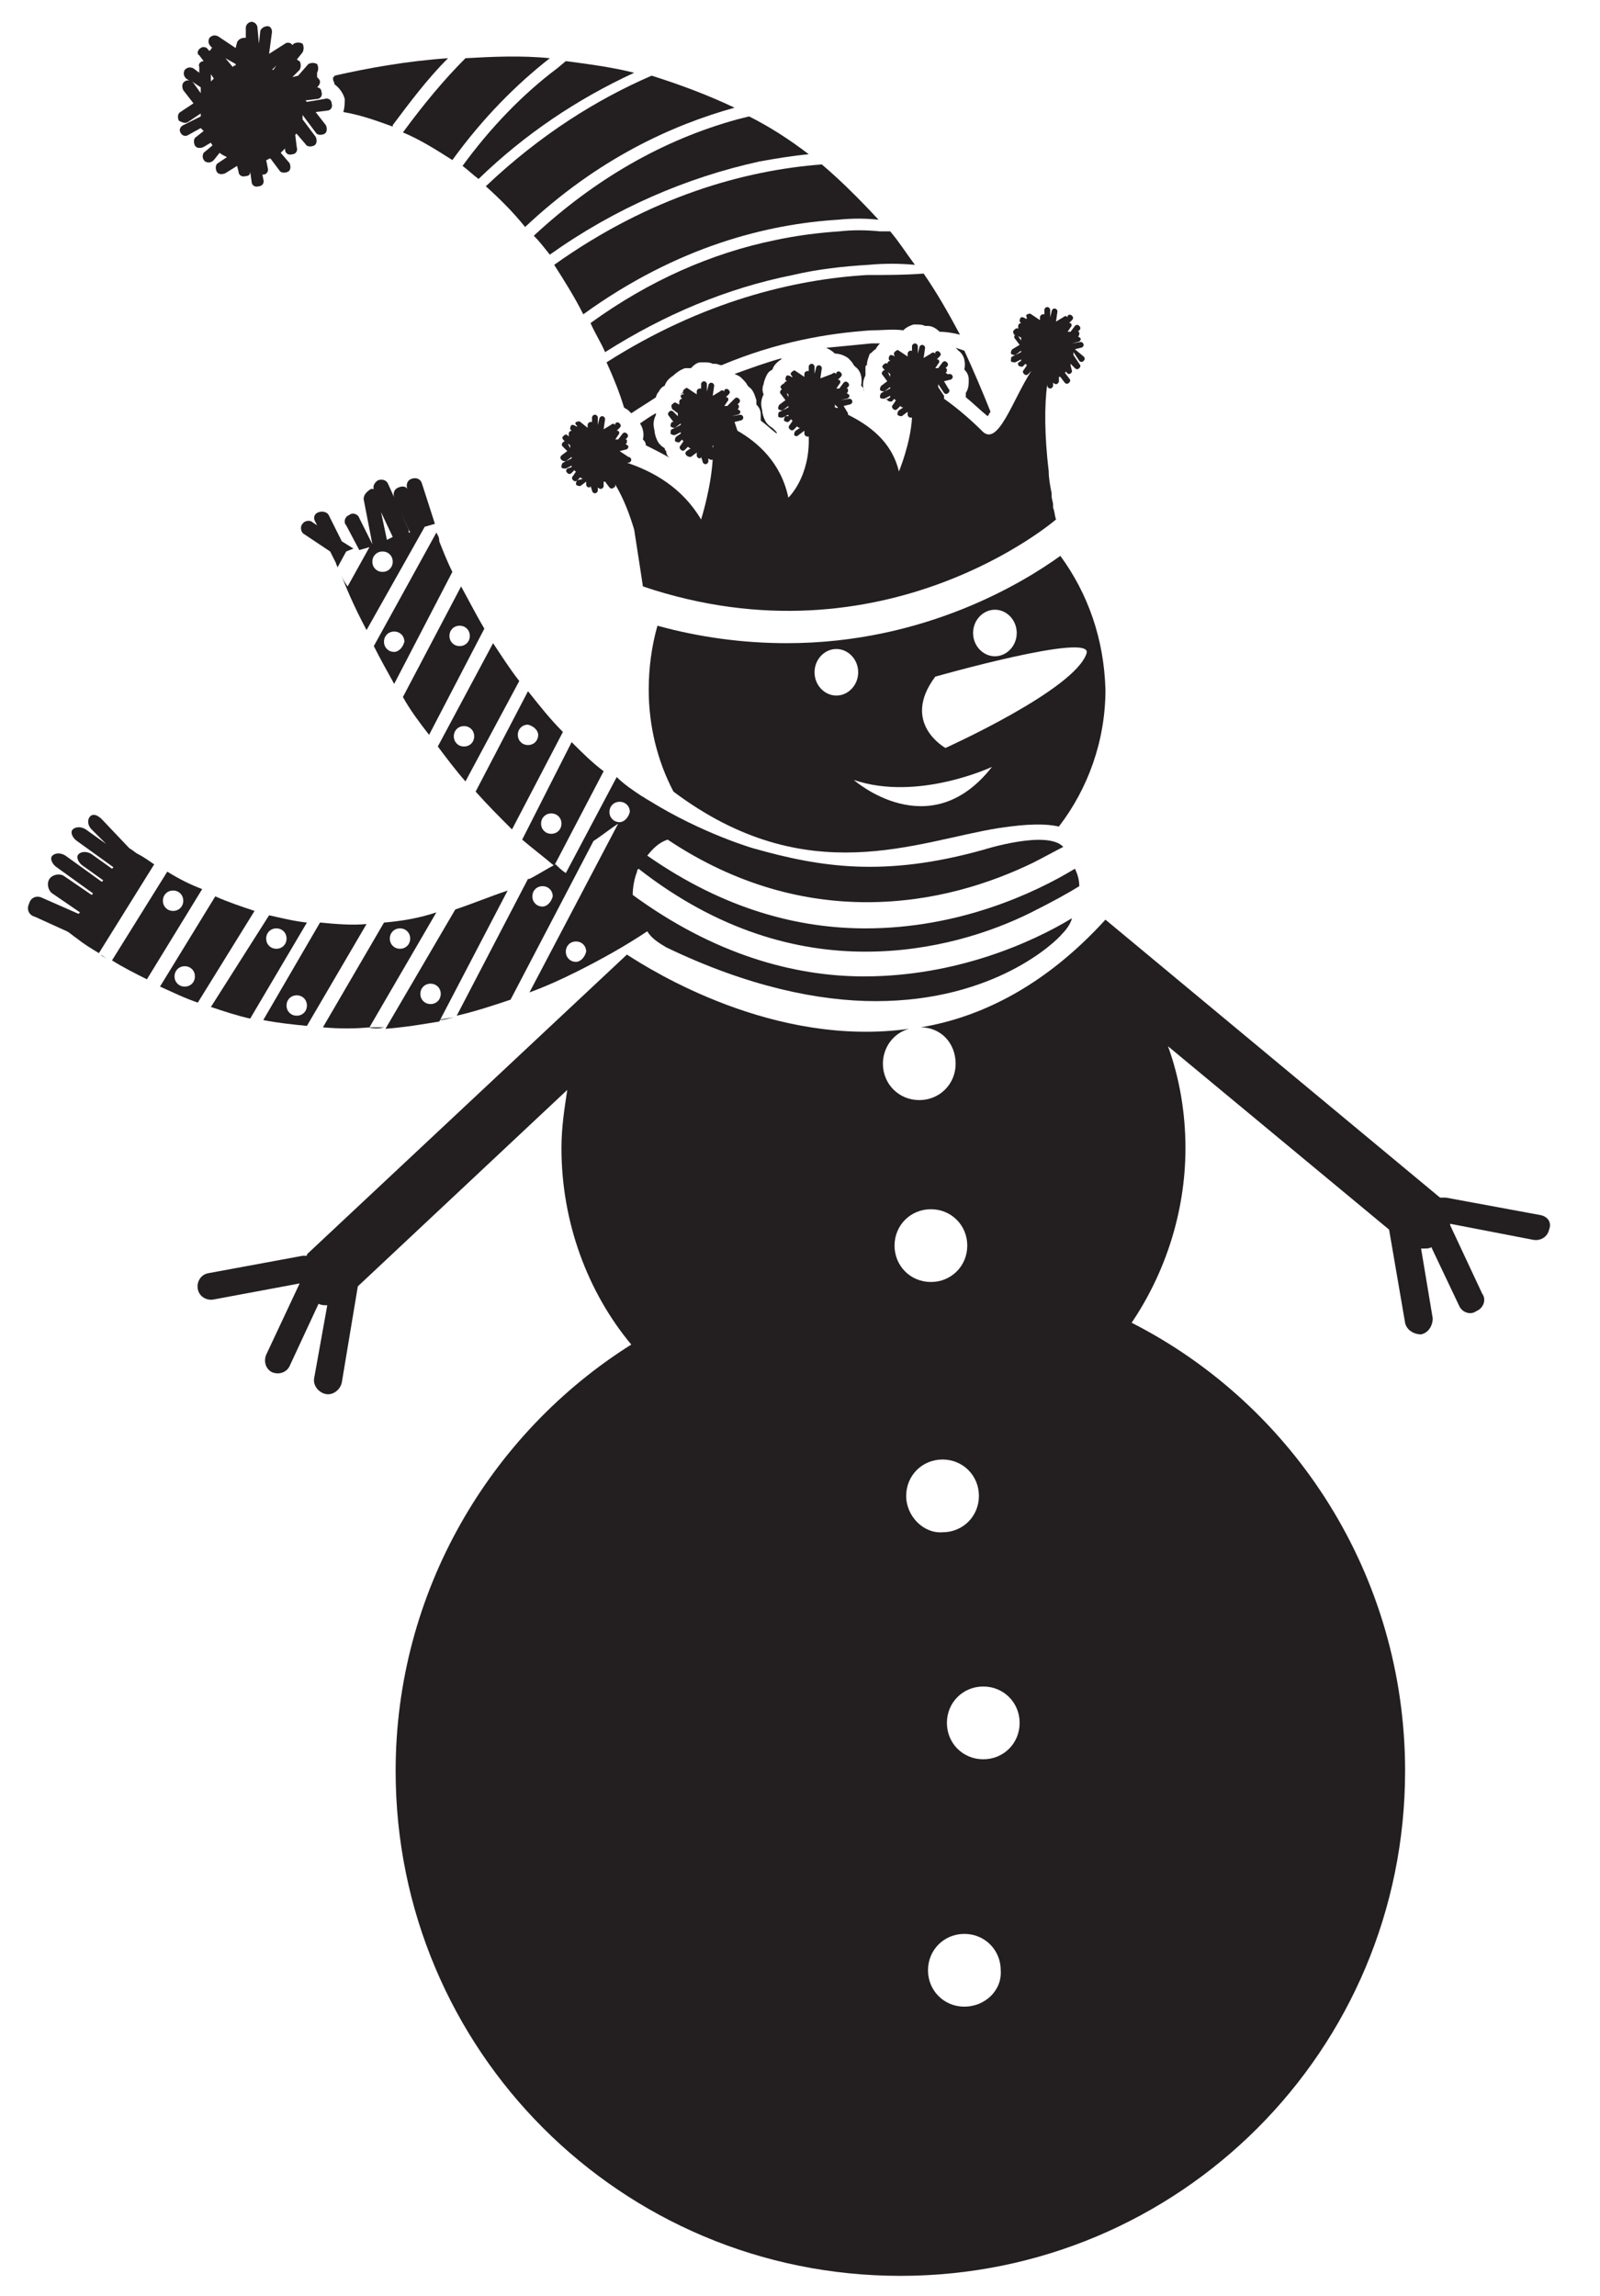<?xml version="1.0" encoding="utf-8"?>
<!-- Generator: Adobe Illustrator 18.1.0, SVG Export Plug-In . SVG Version: 6.00 Build 0)  -->
<!DOCTYPE svg PUBLIC "-//W3C//DTD SVG 1.1//EN" "http://www.w3.org/Graphics/SVG/1.1/DTD/svg11.dtd">
<svg version="1.1" id="Layer_1" xmlns="http://www.w3.org/2000/svg" xmlns:xlink="http://www.w3.org/1999/xlink" x="0px" y="0px"
	 width="110px" height="157.8px" viewBox="0 0 110 157.8" enable-background="new 0 0 110 157.8" xml:space="preserve">
<g>
	<path fill="#231F20" d="M45.1,28.4c-0.4,0.2-0.8,0.5-1.1,0.7c0.2,0.3,0.3,0.7,0.2,1.1c0.1,0.1,0.2,0.2,0.2,0.4
		c0.6,0.3,1.2,0.6,1.7,0.9c-0.2-0.1-0.3-0.3-0.3-0.5c-0.1-0.1-0.1-0.1-0.1-0.2c-0.2-0.1-0.4-0.3-0.5-0.5c-0.1-0.2-0.2-0.5-0.2-0.7
		c-0.1-0.4-0.1-0.7,0.1-1.1C45.1,28.5,45.1,28.4,45.1,28.4z"/>
	<path fill="#231F20" d="M31.1,11c2.1-2.9,4.4-5.2,6.7-7c-2-0.2-4-0.1-5.8,0c-1.5,1.5-2.9,3.2-4.3,5.1C28.9,9.6,30,10.3,31.1,11z"/>
	<path fill="#231F20" d="M23,5.8c0.3,0.2,0.6,0.6,0.7,1c0,0.3,0,0.6-0.1,0.9c1.2,0.2,2.3,0.6,3.4,1L27,8.6c1.2-1.6,2.4-3.2,3.8-4.6
		c-2.9,0.2-5.6,0.7-7.8,1.2c0,0,0,0.1-0.1,0.1c0,0.1,0,0.1,0,0.2C23,5.7,23,5.8,23,5.8z"/>
	<path fill="#231F20" d="M12.9,8.4l0.9-0.6c0,0.1,0,0.1,0,0.2l-1.2,0.6c-0.2,0.1-0.3,0.3-0.2,0.5c0.1,0.2,0.3,0.3,0.5,0.2l0.9-0.5
		C13.9,8.9,14,9,14,9l-0.5,0.4c-0.2,0.1-0.2,0.4-0.1,0.6c0.1,0.2,0.4,0.2,0.6,0.1l0.5-0.3c0,0.1,0.1,0.1,0.1,0.2L14,10.5
		c-0.1,0.2-0.1,0.4,0.1,0.6c0.2,0.1,0.4,0.1,0.6-0.1l0.4-0.5c0.1,0.1,0.3,0.2,0.5,0.3l-0.6,0.4c-0.2,0.1-0.2,0.4-0.1,0.6
		c0.1,0.2,0.4,0.2,0.6,0.1l0.8-0.5l0.1,0.4c0,0.2,0.2,0.4,0.5,0.3c0.2,0,0.3-0.1,0.3-0.3l0.1,0.7c0,0.2,0.2,0.4,0.5,0.3
		c0.2,0,0.4-0.2,0.3-0.5l-0.1-0.5C17.9,12,18,12,18.1,12c0.2,0,0.4-0.2,0.3-0.5L18.3,11c0,0,0.1,0,0.2-0.1c0,0,0,0,0.1,0l0.6,0.8
		c0.1,0.2,0.4,0.2,0.6,0.1c0.2-0.1,0.2-0.4,0.1-0.6l-0.6-0.7c0.1-0.1,0.2-0.2,0.3-0.3l0,0.1c0,0.2,0.2,0.4,0.5,0.3
		c0.2,0,0.4-0.2,0.3-0.5l-0.1-0.8c0,0,0-0.1,0.1-0.1l0.6,0.7c0.1,0.2,0.4,0.2,0.6,0.1c0.2-0.1,0.2-0.4,0.1-0.6l-0.9-1.2
		c0-0.1,0-0.2,0-0.3l0.9,1.2c0.1,0.2,0.4,0.2,0.6,0.1c0.2-0.1,0.2-0.4,0.1-0.6l-0.7-0.9l0.8-0.1c0.2,0,0.4-0.2,0.3-0.5
		c0-0.2-0.2-0.4-0.5-0.3l-1.2,0.2l-0.1-0.1l0.8-0.1c0.2,0,0.4-0.2,0.3-0.5c0-0.2-0.2-0.3-0.3-0.3c0.1-0.1,0.2-0.2,0.2-0.4
		c0-0.1-0.1-0.2-0.2-0.3L21.8,5c0.1-0.2,0.1-0.4,0-0.6c-0.2-0.1-0.4-0.1-0.6,0l-0.7,0.8l-0.4,0.1l0.5-0.5c0.1-0.2,0.1-0.4,0-0.6
		c-0.1,0-0.1-0.1-0.2-0.1l0.4-0.5c0.1-0.2,0.1-0.4,0-0.6c-0.2-0.1-0.4-0.1-0.6,0l-0.1,0.1c-0.1-0.2-0.4-0.2-0.5-0.1l-1.1,0.7
		l0.2-1.5c0-0.2-0.1-0.4-0.3-0.4c-0.2,0-0.4,0.1-0.5,0.3l-0.1,0.9l-0.1-1.1c0-0.2-0.2-0.4-0.4-0.4c-0.2,0-0.4,0.2-0.4,0.4l0,0.7
		c0,0-0.1,0-0.1,0c-0.2,0-0.4,0.1-0.5,0.3l-0.1,0.4l-1.2-0.8c-0.2-0.1-0.4-0.1-0.6,0.1c-0.1,0.2-0.1,0.4,0.1,0.6l0.1,0.1
		c0,0-0.1,0-0.1,0.1c0,0-0.1,0.1-0.1,0.1l-0.1-0.1c-0.1-0.2-0.4-0.2-0.5-0.1c-0.2,0.1-0.3,0.4-0.1,0.5L14,4.2
		c-0.2,0-0.4,0.2-0.3,0.4l0,0.4l-0.4-0.3c-0.2-0.1-0.4-0.1-0.6,0.1c-0.1,0.2-0.1,0.4,0.1,0.6l0.3,0.2c-0.1-0.1-0.3-0.1-0.4,0
		c-0.2,0.1-0.2,0.4-0.1,0.6l0.7,0.9l-0.9,0.6c-0.2,0.1-0.2,0.4-0.1,0.6C12.5,8.4,12.7,8.5,12.9,8.4z M19,4.5l-0.2,0.3
		c0,0-0.1,0-0.1,0L19,4.5z M16.2,4.4l0,0.1c-0.1,0-0.1,0-0.2,0.1L15.5,4L16.2,4.4z M14.7,5.4c-0.1,0.1-0.1,0.1-0.2,0.2l0,0l0-0.5
		L14.7,5.4z M13.3,5.7c0,0-0.1-0.1-0.1-0.1L13.8,6l0,0.4L13.3,5.7z"/>
	<path fill="#231F20" d="M31.8,11.4c0.4,0.3,0.7,0.6,1.1,0.9c3.2-3.1,6.8-5.5,10.7-7.3c-1.6-0.4-3.2-0.6-4.7-0.8l-0.6,0.5
		C35.9,6.5,33.7,8.8,31.8,11.4z"/>
	<path fill="#231F20" d="M67.5,29.6c-0.6-0.6-1.6-1.5-2.6-2.2c0-0.1,0-0.1,0-0.2l-0.4-0.6c0-0.1,0-0.1,0-0.2l0.4,0.6
		c0.1,0.1,0.2,0.1,0.3,0c0.1-0.1,0.1-0.2,0-0.3l-0.3-0.5l0.4-0.1c0.1,0,0.2-0.1,0.2-0.2c0-0.1-0.1-0.2-0.2-0.2l-0.6,0.1l0,0L65,26
		c0.1,0,0.2-0.1,0.2-0.2c0-0.1-0.1-0.1-0.2-0.2c0.1,0,0.1-0.1,0.1-0.2c0,0,0-0.1-0.1-0.1l0.1-0.1c0.1-0.1,0.1-0.2,0-0.3
		c-0.1-0.1-0.2-0.1-0.3,0l-0.3,0.4l-0.2,0l0.2-0.3c0.1-0.1,0.1-0.2,0-0.3c0,0-0.1,0-0.1,0l0.2-0.2c0.1-0.1,0.1-0.2,0-0.3
		c-0.1-0.1-0.2-0.1-0.3,0l0,0.1c-0.1-0.1-0.2-0.1-0.3,0l-0.5,0.3l0.1-0.7c0-0.1-0.1-0.2-0.2-0.2c-0.1,0-0.2,0.1-0.2,0.2l-0.1,0.4
		l0-0.5c0-0.1-0.1-0.2-0.2-0.2c-0.1,0-0.2,0.1-0.2,0.2l0,0.3c0,0,0,0-0.1,0c-0.1,0-0.2,0.1-0.2,0.2l0,0.2l-0.6-0.4
		c-0.1-0.1-0.2,0-0.3,0.1c-0.1,0.1,0,0.2,0,0.3l0.1,0c0,0,0,0-0.1,0c0,0,0,0,0,0.1l0-0.1c-0.1-0.1-0.2-0.1-0.3-0.1
		c-0.1,0.1-0.1,0.2-0.1,0.3l0.1,0.1c-0.1,0-0.2,0.1-0.2,0.2l0,0.2L61,25c-0.1-0.1-0.2,0-0.3,0.1c-0.1,0.1,0,0.2,0.1,0.3l0.4,0.3
		l0,0.2L61,25.5c-0.1-0.1-0.2-0.1-0.3,0c-0.1,0.1-0.1,0.2,0,0.3l0.3,0.4l-0.4,0.3c-0.1,0.1-0.1,0.2-0.1,0.3c0.1,0.1,0.2,0.1,0.3,0.1
		l0.4-0.3c0,0,0,0.1,0,0.1l-0.6,0.3c-0.1,0.1-0.1,0.2-0.1,0.3c0,0.1,0.2,0.1,0.3,0.1l0.4-0.2c0,0,0,0.1,0,0.1l-0.3,0.2
		C61,27.3,61,27.4,61,27.5c0.1,0.1,0.2,0.1,0.3,0.1l0.2-0.2c0,0,0,0.1,0.1,0.1l-0.2,0.3c-0.1,0.1-0.1,0.2,0,0.3
		c0.1,0.1,0.2,0.1,0.3,0l0.2-0.2c0.1,0.1,0.1,0.1,0.2,0.1l-0.3,0.2c-0.1,0.1-0.1,0.2-0.1,0.3c0.1,0.1,0.2,0.1,0.3,0.1l0.4-0.3l0,0.2
		c0,0.1,0.1,0.2,0.2,0.2c0,0,0,0,0.1,0c-0.1,1.8-0.9,3.7-0.9,3.7c-0.5-2.1-2.1-3.2-3.5-3.9c0,0,0-0.1,0-0.1l-0.3-0.5l0.4-0.1
		c0.1,0,0.2-0.1,0.2-0.2c0-0.1-0.1-0.2-0.2-0.2l-0.6,0.1l0,0l0.4-0.1c0.1,0,0.2-0.1,0.2-0.2c0-0.1-0.1-0.1-0.2-0.2
		c0.1,0,0.1-0.1,0.1-0.2c0-0.1,0-0.1-0.1-0.1l0.1-0.1c0.1-0.1,0.1-0.2,0-0.3c-0.1-0.1-0.2-0.1-0.3,0l-0.3,0.4l-0.2,0l0.2-0.3
		c0.1-0.1,0.1-0.2,0-0.3c0,0-0.1,0-0.1,0l0.2-0.2c0.1-0.1,0.1-0.2,0-0.3c-0.1-0.1-0.2-0.1-0.3,0l0,0.1c-0.1-0.1-0.2-0.1-0.3,0
		L56.4,26l0.1-0.7c0-0.1-0.1-0.2-0.2-0.2c-0.1,0-0.2,0.1-0.2,0.2l-0.1,0.4l0-0.5c0-0.1-0.1-0.2-0.2-0.2c-0.1,0-0.2,0.1-0.2,0.2
		l0,0.3c0,0,0,0-0.1,0c-0.1,0-0.2,0.1-0.2,0.2l0,0.2l-0.6-0.4c-0.1-0.1-0.2,0-0.3,0.1c-0.1,0.1,0,0.2,0.1,0.3l0,0c0,0,0,0-0.1,0
		c0,0,0,0,0,0.1l0-0.1c-0.1-0.1-0.2-0.1-0.3-0.1c-0.1,0.1-0.1,0.2-0.1,0.3l0.1,0.1c-0.1,0-0.2,0.1-0.2,0.2l0,0.2L54,26.4
		c-0.1-0.1-0.2,0-0.3,0.1c-0.1,0.1,0,0.2,0.1,0.3l0.4,0.3l0,0.2L54,26.8c-0.1-0.1-0.2-0.1-0.3,0c-0.1,0.1-0.1,0.2,0,0.3l0.3,0.4
		l-0.4,0.3c-0.1,0.1-0.1,0.2-0.1,0.3c0.1,0.1,0.2,0.1,0.3,0.1l0.4-0.3c0,0,0,0.1,0,0.1l-0.6,0.3c-0.1,0-0.1,0.2-0.1,0.3
		c0,0.1,0.2,0.1,0.3,0.1l0.4-0.2c0,0,0,0.1,0,0.1L54,28.6c-0.1,0.1-0.1,0.2-0.1,0.3c0.1,0.1,0.2,0.1,0.3,0.1l0.2-0.2
		c0,0,0,0.1,0.1,0.1l-0.2,0.3c-0.1,0.1-0.1,0.2,0,0.3c0.1,0.1,0.2,0.1,0.3,0l0.2-0.2c0.1,0.1,0.1,0.1,0.2,0.1l-0.3,0.2
		c-0.1,0.1-0.1,0.2-0.1,0.3c0.1,0.1,0.2,0.1,0.3,0l0.4-0.3l0,0.2c0,0.1,0.1,0.2,0.2,0.2c0,0,0,0,0.1,0c0.1,2.8-1.4,4.2-1.4,4.2
		c-0.5-2.4-2.1-3.8-3.5-4.6L50.5,29l0.4-0.1c0.1,0,0.2-0.1,0.2-0.2c0-0.1-0.1-0.2-0.2-0.2l-0.6,0.1l0,0l0.4-0.1
		c0.1,0,0.2-0.1,0.2-0.2c0-0.1-0.1-0.1-0.2-0.2c0.1,0,0.1-0.1,0.1-0.2c0,0,0-0.1-0.1-0.1l0.1-0.1c0.1-0.1,0.1-0.2,0-0.3
		c-0.1-0.1-0.2-0.1-0.3,0L50,27.9l-0.2,0l0.2-0.3c0.1-0.1,0.1-0.2,0-0.3c0,0-0.1,0-0.1,0l0.2-0.2c0.1-0.1,0.1-0.2,0-0.3
		c-0.1-0.1-0.2-0.1-0.3,0l0,0.1c-0.1-0.1-0.2-0.1-0.3,0l-0.5,0.3l0.1-0.7c0-0.1-0.1-0.2-0.2-0.2c-0.1,0-0.2,0.1-0.2,0.2l-0.1,0.4
		l0-0.5c0-0.1-0.1-0.2-0.2-0.2c-0.1,0-0.2,0.1-0.2,0.2l0,0.3c0,0,0,0-0.1,0c-0.1,0-0.2,0.1-0.2,0.2l0,0.2l-0.6-0.4
		c-0.1-0.1-0.2,0-0.3,0.1c-0.1,0.1,0,0.2,0,0.3l0,0c0,0,0,0-0.1,0c0,0,0,0-0.1,0.1l0-0.1C47.1,27,47,26.9,46.9,27
		c-0.1,0.1-0.1,0.2-0.1,0.3l0.1,0.1c-0.1,0-0.2,0.1-0.2,0.2l0,0.2l-0.2-0.1c-0.1-0.1-0.2,0-0.3,0.1c-0.1,0.1,0,0.2,0,0.3l0.4,0.3
		l0,0.2l-0.3-0.3c-0.1-0.1-0.2-0.1-0.3,0c-0.1,0.1-0.1,0.2,0,0.3l0.3,0.4L46.2,29c-0.1,0.1-0.1,0.2-0.1,0.3c0.1,0.1,0.2,0.1,0.3,0.1
		l0.4-0.3c0,0,0,0.1,0,0.1l-0.6,0.3c-0.1,0-0.1,0.2-0.1,0.3c0.1,0.1,0.2,0.1,0.3,0.1l0.4-0.2c0,0,0,0.1,0,0.1l-0.3,0.2
		c-0.1,0.1-0.1,0.2-0.1,0.3c0.1,0.1,0.2,0.1,0.3,0.1l0.2-0.2c0,0,0,0.1,0.1,0.1l-0.2,0.3c-0.1,0.1-0.1,0.2,0,0.3
		c0.1,0.1,0.2,0.1,0.3,0l0.2-0.2c0.1,0.1,0.1,0.1,0.2,0.1l-0.3,0.2c-0.1,0.1-0.1,0.2,0,0.3c0.1,0.1,0.2,0.1,0.3,0.1l0.4-0.3l0,0.2
		c0,0.1,0.1,0.2,0.2,0.2c0.1,0,0.1-0.1,0.1-0.1l0.1,0.3c0,0.1,0.1,0.2,0.2,0.2c0.1,0,0.2-0.1,0.2-0.2l0-0.2c0,0,0.1,0.1,0.2,0.1
		c0.1,0,0.1,0,0.1-0.1c-0.1,2-0.8,4.2-0.8,4.2c-1.3-2.2-3.3-3.3-5.1-3.9l0.1,0c0.1,0,0.2-0.1,0.2-0.2c0-0.1-0.1-0.2-0.2-0.2L42.6,31
		l0,0l0.4-0.1c0.1,0,0.2-0.1,0.2-0.2c0-0.1-0.1-0.1-0.2-0.2c0.1,0,0.1-0.1,0.1-0.2c0-0.1,0-0.1-0.1-0.1l0.1-0.1
		c0.1-0.1,0.1-0.2,0-0.3c-0.1-0.1-0.2-0.1-0.3,0l-0.3,0.4l-0.2,0l0.2-0.3c0.1-0.1,0.1-0.2,0-0.3c0,0-0.1,0-0.1,0l0.2-0.2
		c0.1-0.1,0.1-0.2,0-0.3c-0.1-0.1-0.2-0.1-0.3,0l0,0.1c-0.1-0.1-0.2-0.1-0.3,0l-0.5,0.3l0.1-0.7c0-0.1-0.1-0.2-0.2-0.2
		c-0.1,0-0.2,0.1-0.2,0.2l-0.1,0.4l0-0.5c0-0.1-0.1-0.2-0.2-0.2c-0.1,0-0.2,0.1-0.2,0.2l0,0.3c0,0,0,0-0.1,0c-0.1,0-0.2,0.1-0.2,0.2
		l0,0.2L39.9,29c-0.1-0.1-0.2,0-0.3,0c-0.1,0.1,0,0.2,0.1,0.3l0,0c0,0,0,0-0.1,0c0,0,0,0,0,0.1l0-0.1c-0.1-0.1-0.2-0.1-0.3-0.1
		c-0.1,0.1-0.1,0.2-0.1,0.3l0.1,0.1c-0.1,0-0.2,0.1-0.2,0.2l0,0.2L39,29.9c-0.1-0.1-0.2,0-0.3,0.1c-0.1,0.1,0,0.2,0.1,0.3l0.4,0.3
		l0,0.2L39,30.4c-0.1-0.1-0.2-0.1-0.3,0c-0.1,0.1-0.1,0.2,0,0.3L39,31l-0.4,0.3c-0.1,0.1-0.1,0.2,0,0.3c0.1,0.1,0.2,0.1,0.3,0.1
		l0.4-0.3c0,0,0,0.1,0,0.1l-0.6,0.3c-0.1,0.1-0.1,0.2-0.1,0.3c0,0.1,0.2,0.1,0.3,0.1l0.4-0.2c0,0,0,0.1,0,0.1L39,32.2
		c-0.1,0.1-0.1,0.2,0,0.3c0.1,0.1,0.2,0.1,0.3,0l0.2-0.2c0,0,0,0.1,0.1,0.1l-0.2,0.3c-0.1,0.1-0.1,0.2,0,0.3c0.1,0.1,0.2,0.1,0.3,0
		l0.2-0.2c0.1,0.1,0.1,0.1,0.2,0.1L39.7,33c-0.1,0.1-0.1,0.2-0.1,0.3c0.1,0.1,0.2,0.1,0.3,0.1l0.4-0.3l0,0.2c0,0.1,0.1,0.2,0.2,0.2
		c0.1,0,0.1-0.1,0.1-0.1l0.1,0.3c0,0.1,0.1,0.2,0.2,0.2c0.1,0,0.2-0.1,0.2-0.2l0-0.2c0,0,0.1,0.1,0.2,0.1c0.1,0,0.2-0.1,0.2-0.2
		l0-0.3c0,0,0.1,0,0.1,0c0,0,0,0,0,0l0.3,0.4c0.1,0.1,0.2,0.1,0.3,0c0.1,0,0.1-0.1,0.1-0.2c0.6,1,1,2.1,1.3,3.1
		c0.3,1.9,0.6,3.9,0.6,3.9c16.6,5.6,28.4-4.6,28.4-4.6c-0.1-0.3-0.1-0.6-0.2-0.8c0-0.1,0-0.1,0-0.2c0-0.2-0.1-0.4-0.1-0.6
		c0-0.1,0-0.1,0-0.2c-0.1-0.5-0.2-1-0.2-1.5c-0.3-2.5-0.3-4.6-0.1-6l0,0.1c0,0.1,0.1,0.2,0.2,0.2c0.1,0,0.2-0.1,0.2-0.2l0-0.2
		c0,0,0.1,0.1,0.2,0.1c0.1,0,0.2-0.1,0.2-0.2l0-0.3c0,0,0,0,0.1,0c0,0,0,0,0,0l0.3,0.4c0.1,0.1,0.2,0.1,0.3,0c0.1-0.1,0.1-0.2,0-0.3
		l-0.3-0.4c0.1,0,0.1-0.1,0.1-0.1l0,0c0,0.1,0.1,0.2,0.2,0.2c0.1,0,0.2-0.1,0.2-0.2l-0.1-0.4c0,0,0,0,0-0.1l0.3,0.3
		c0.1,0.1,0.2,0.1,0.3,0c0.1-0.1,0.1-0.2,0-0.3l-0.4-0.6c0-0.1,0-0.1,0-0.2l0.4,0.6c0.1,0.1,0.2,0.1,0.3,0c0.1-0.1,0.1-0.2,0-0.3
		L73.9,24l0.4-0.1c0.1,0,0.2-0.1,0.2-0.2c0-0.1-0.1-0.2-0.2-0.2l-0.6,0.1l0,0l0.4-0.1c0.1,0,0.2-0.1,0.2-0.2c0-0.1-0.1-0.1-0.2-0.2
		c0.1,0,0.1-0.1,0.1-0.2c0-0.1,0-0.1-0.1-0.1l0.1-0.1c0.1-0.1,0.1-0.2,0-0.3c-0.1-0.1-0.2-0.1-0.3,0l-0.3,0.4l-0.2,0l0.2-0.3
		c0.1-0.1,0.1-0.2,0-0.3c0,0-0.1,0-0.1,0l0.2-0.2c0.1-0.1,0.1-0.2,0-0.3c-0.1-0.1-0.2-0.1-0.3,0l0,0.1c-0.1-0.1-0.2-0.1-0.3,0
		l-0.5,0.3l0.1-0.7c0-0.1-0.1-0.2-0.2-0.2c-0.1,0-0.2,0.1-0.2,0.2l-0.1,0.4l0-0.5c0-0.1-0.1-0.2-0.2-0.2c-0.1,0-0.2,0.1-0.2,0.2
		l0,0.3c0,0,0,0-0.1,0c-0.1,0-0.2,0.1-0.2,0.2l0,0.2l-0.6-0.4c-0.1-0.1-0.2,0-0.3,0c-0.1,0.1,0,0.2,0,0.3l0,0c0,0,0,0-0.1,0
		c0,0,0,0,0,0.1l0-0.1c-0.1-0.1-0.2-0.1-0.3-0.1c-0.1,0.1-0.1,0.2-0.1,0.3l0.1,0.1c-0.1,0-0.2,0.1-0.2,0.2l0,0.2L70,22.6
		c-0.1-0.1-0.2,0-0.3,0.1c-0.1,0.1,0,0.2,0,0.3L70,23c-0.1,0-0.1,0-0.2,0c-0.1,0.1-0.1,0.2,0,0.3l0.3,0.4L69.6,24
		c-0.1,0.1-0.1,0.2-0.1,0.3c0.1,0.1,0.2,0.1,0.3,0.1l0.4-0.3c0,0,0,0.1,0,0.1l-0.6,0.3c-0.1,0-0.1,0.2-0.1,0.3
		c0,0.1,0.2,0.1,0.3,0.1l0.4-0.2c0,0,0,0.1,0,0.1l-0.3,0.2C70,24.9,70,25,70,25.1c0.1,0.1,0.2,0.1,0.3,0.1l0.2-0.2c0,0,0,0,0.1,0.1
		l-0.2,0.3c-0.1,0.1-0.1,0.2,0,0.3c0.1,0.1,0.2,0.1,0.3,0l0.2-0.2c0,0,0,0,0,0C69.6,27.5,68.6,30.8,67.5,29.6z M61.6,25.4L61.6,25.4
		l0-0.3L61.6,25.4C61.7,25.4,61.7,25.4,61.6,25.4z M62.4,24.9C62.4,24.9,62.4,24.9,62.4,24.9l-0.3-0.3L62.4,24.9L62.4,24.9z
		 M54.6,26.8L54.6,26.8l0-0.2L54.6,26.8C54.6,26.7,54.6,26.7,54.6,26.8z M55.3,26.3C55.3,26.3,55.3,26.3,55.3,26.3L55,26L55.3,26.3
		L55.3,26.3z M47.2,28L47.2,28l0-0.2L47.2,28C47.3,28,47.2,28,47.2,28z M48,27.5C48,27.5,47.9,27.5,48,27.5l-0.3-0.3L48,27.5
		L48,27.5z M39.6,30.3L39.6,30.3l0-0.2L39.6,30.3C39.6,30.3,39.6,30.3,39.6,30.3z M40.4,29.8C40.3,29.8,40.3,29.8,40.4,29.8
		l-0.3-0.3L40.4,29.8L40.4,29.8z M41.6,29.9C41.6,29.9,41.6,29.9,41.6,29.9l0.1-0.1L41.6,29.9z M41.8,32.7
		C41.8,32.7,41.8,32.7,41.8,32.7c0.1,0.1,0.1,0.2,0.2,0.2L41.8,32.7z M49,30.8l0-0.2c0,0,0,0,0,0C49.1,30.7,49,30.7,49,30.8z
		 M49.2,27.7C49.2,27.6,49.2,27.6,49.2,27.7l0.1-0.1L49.2,27.7z M56.6,26.4C56.6,26.4,56.6,26.4,56.6,26.4l0.1-0.1L56.6,26.4z
		 M57.4,28c0-0.1,0-0.1,0-0.2l0.2,0.2C57.6,28.1,57.5,28,57.4,28z M63.7,25C63.6,25,63.6,25,63.7,25l0.1-0.1L63.7,25z M72.8,22.5
		l-0.1,0.1c0,0,0,0,0,0L72.8,22.5z M71.4,22.5L71.4,22.5C71.4,22.5,71.3,22.5,71.4,22.5l-0.3-0.2L71.4,22.5z M70,23.1
		C70,23.1,70,23,70,23.1l0.2,0.1l0,0.2L70,23.1z M70.6,23L70.6,23l0-0.2L70.6,23C70.7,23,70.7,23,70.6,23z"/>
	<path fill="#231F20" d="M60.2,24c0.1-0.2,0.2-0.3,0.3-0.4c-0.2,0-0.4,0-0.6,0c-1,0.1-2,0.2-3.1,0.3c0.2,0.1,0.4,0.2,0.6,0.4
		c0,0,0,0,0,0c0.3,0,0.6,0.1,0.9,0.3c0.2,0.2,0.3,0.3,0.4,0.5c0,0,0.1,0.1,0.1,0.1c0.4,0.3,0.5,0.8,0.4,1.3c0.1,0.1,0.2,0.2,0.2,0.4
		c0,0,0,0,0,0c-0.1-0.4-0.1-0.7,0.1-1.1c0-0.2,0-0.3,0-0.5c0-0.1,0-0.2,0.1-0.2c0-0.3,0.1-0.5,0.2-0.8C59.9,24.3,60,24.1,60.2,24z"
		/>
	<path fill="#231F20" d="M52.7,25.8c0.1-0.2,0.2-0.3,0.4-0.4c0.1-0.3,0.3-0.5,0.6-0.7c0,0,0-0.1,0.1-0.1c-1.1,0.3-2.2,0.7-3.3,1.1
		c0.2,0.1,0.3,0.1,0.5,0.3c0.2,0.2,0.3,0.3,0.4,0.5c0,0,0.1,0.1,0.1,0.1c0.3,0.2,0.4,0.6,0.5,0.9c0,0.1,0,0.2,0,0.3
		c0.2,0.2,0.3,0.4,0.3,0.7c0,0.1,0,0.3,0,0.4c0.4,0.3,0.7,0.6,1.1,0.9c0-0.1,0-0.1-0.1-0.2c-0.1-0.1-0.1-0.1-0.2-0.2
		c-0.2-0.1-0.4-0.3-0.5-0.5c-0.1-0.2-0.2-0.5-0.2-0.7c-0.1-0.4-0.1-0.7,0.1-1.1c-0.1-0.2-0.1-0.5,0-0.7C52.5,26.3,52.6,26,52.7,25.8
		z"/>
	<path fill="#231F20" d="M37.8,17.5c4.5-3.2,9.4-5.3,14.4-6.4c1.1-0.2,2.3-0.4,3.4-0.5c-1.3-1-2.7-1.9-4.1-2.6l-0.8,0.2
		c-5.1,1.4-9.8,4.1-14,8C37.1,16.6,37.4,17,37.8,17.5z"/>
	<path fill="#231F20" d="M59.5,27.7C59.6,27.7,59.6,27.7,59.5,27.7C59.6,27.7,59.6,27.7,59.5,27.7c0,0,0-0.1,0-0.1
		C59.5,27.6,59.5,27.6,59.5,27.7z"/>
	<path fill="#231F20" d="M36.1,15.6c5-4.7,10.1-7,14.4-8.2c-1.9-0.9-3.8-1.6-5.7-2.2c-3.7,1.6-7.6,4-11.4,7.6
		C34.4,13.7,35.3,14.6,36.1,15.6z"/>
	<path fill="#231F20" d="M65.7,23.9C65.7,23.9,65.7,23.9,65.7,23.9c0.1,0.1,0.1,0.1,0.2,0.2c0.4,0.3,0.5,0.8,0.4,1.3
		c0.2,0.2,0.3,0.4,0.3,0.7c0,0.3,0,0.6-0.2,0.9c0,0.1,0,0.2,0,0.3c0.5,0.4,1,0.9,1.5,1.3c0.1-0.1,0.1-0.2,0.2-0.3
		c-0.6-1.5-1.2-2.9-1.8-4.2L65.7,23.9C65.7,23.9,65.7,23.9,65.7,23.9z"/>
	<path fill="#231F20" d="M40.1,21.6c6.5-4.7,12.7-6.2,17.5-6.5c1-0.1,1.9-0.1,2.8,0c-1.3-1.4-2.6-2.7-3.9-3.8
		c-5.3,0.4-11.8,2.2-18.4,6.9C38.8,19.3,39.5,20.4,40.1,21.6z"/>
	<path fill="#231F20" d="M57.7,15.9c-1.5,0.1-3,0.3-4.4,0.6c-4.4,0.9-8.7,2.8-12.7,5.7c0.3,0.7,0.7,1.3,1,2
		c4.1-2.6,8.4-4.4,12.9-5.3c1.7-0.4,3.5-0.6,5.2-0.7c1.1-0.1,2.1-0.1,3.2,0c-0.6-0.8-1.1-1.6-1.7-2.3l-0.7,0
		C59.5,15.8,58.6,15.8,57.7,15.9z"/>
	<path fill="#231F20" d="M59.6,18.9c-5,0.3-11.3,1.8-17.9,6c0.5,1.1,0.9,2.1,1.2,3.1c0.1,0.1,0.2,0.1,0.3,0.2
		c0.1,0.1,0.1,0.1,0.2,0.2c0.6-0.4,1.1-0.7,1.7-1.1c0-0.1,0.1-0.3,0.2-0.4c0.1-0.2,0.2-0.3,0.4-0.4c0.1-0.3,0.3-0.5,0.6-0.7
		c0,0,0,0,0,0c0.2-0.2,0.5-0.4,0.8-0.5c0.1,0,0.3,0,0.4,0c0.2-0.2,0.4-0.4,0.7-0.4l0.1,0l0.1,0c0.2,0,0.4,0,0.6,0.1
		c0.1,0,0.1,0,0.2,0c0.1,0,0.3,0.1,0.4,0.1c3.8-1.6,7.3-2.2,10.3-2.4c0.8,0,1.5-0.1,2.2,0c0.2-0.2,0.4-0.3,0.7-0.4l0.1,0l0.1,0
		c0.2,0,0.4,0,0.6,0.1c0.1,0,0.1,0,0.2,0c0.3,0,0.6,0.2,0.8,0.4c0.5,0,1,0.1,1.4,0.2c-0.8-1.5-1.6-2.9-2.5-4.2
		C62.2,18.9,61,18.9,59.6,18.9z"/>
	<path fill="#231F20" d="M43.9,59.7c5.5,4.3,10.9,5.7,15.6,5.7c4.6,0,8.6-1.3,11.4-2.7c1.4-0.7,2.5-1.3,3.3-1.8
		c0-0.4-0.1-0.8-0.3-1.2c-2.8,1.7-8,4.1-14.4,4.1h0c-4.6,0-9.7-1.3-15-5c0.4-0.5,0.8-0.9,1.4-1.1c4.8,3.2,9.5,4.3,13.7,4.3
		c4.6,0,8.5-1.3,11.4-2.7c0.8-0.4,1.5-0.8,2.1-1.1c-1.1-1.2-5.5,0.2-5.5,0.2c-6.8,1.9-11.2,1.2-15.8-0.1c0,0-3.5-1-7.2-3.3
		c-0.2-0.1-0.3-0.2-0.5-0.3c-0.6-0.4-1.2-0.8-1.7-1.3L38.9,60c-0.3-0.2-0.5-0.4-0.7-0.6c0,0,0,0,0,0c-0.6,0.3-1.2,0.7-1.8,1
		c0,0,0,0-0.1,0l-4.9,9.4c1.3-0.3,2.5-0.7,3.7-1.1l5.7-10.9c0.6-0.4,1.1-0.8,1.7-1.2l-6.1,11.6c1.1-0.4,2.2-0.9,3.2-1.4
		c1.8-0.9,3.4-1.8,4.9-2.8c0.3,0.5,0.8,0.8,1.3,1.1c5.6,2.7,10.5,3.7,14.4,3.7c0,0,0,0,0,0c8.2,0,12.4-4.1,12.8-4.6
		c0.3-0.3,0.6-0.7,0.7-1.1c-2.8,1.7-8,4-14.3,4l0,0c-4.8,0-10.3-1.5-15.9-5.6c0-0.5,0.1-1.1,0.3-1.6C43.8,59.8,43.8,59.8,43.9,59.7z
		 M37.3,62.3c-0.4,0-0.7-0.3-0.7-0.7c0-0.4,0.3-0.7,0.7-0.7c0.4,0,0.7,0.3,0.7,0.7C37.9,62,37.6,62.3,37.3,62.3z M39.6,66.1
		c-0.4,0-0.7-0.3-0.7-0.7c0-0.4,0.3-0.7,0.7-0.7c0.4,0,0.7,0.3,0.7,0.7C40.2,65.8,39.9,66.1,39.6,66.1z M42.6,56.5
		c-0.4,0-0.7-0.3-0.7-0.7c0-0.4,0.3-0.7,0.7-0.7c0.4,0,0.7,0.3,0.7,0.7C43.2,56.2,42.9,56.5,42.6,56.5z"/>
	<path fill="#231F20" d="M23.4,39.3c0.3,0.9,0.9,2.3,1.8,4l4-7.1l0.7-0.2l0,0l-0.9-2.8c-0.1-0.3-0.4-0.4-0.7-0.3
		c-0.3,0.1-0.4,0.4-0.3,0.7l0,0c-0.1-0.2-0.4-0.2-0.6-0.1c-0.3,0.1-0.4,0.4-0.3,0.7l1.1,2.4l-0.1,0c0-0.1,0-0.1,0-0.2l-1.4-3.1
		c-0.1-0.3-0.4-0.4-0.7-0.3c-0.2,0.1-0.4,0.4-0.3,0.6c-0.1,0-0.1,0-0.2,0C25.2,33.8,25,34,25,34.3l0.6,3.1l0,0l-0.9-1.8
		c-0.1-0.3-0.5-0.4-0.7-0.2c-0.3,0.1-0.4,0.5-0.2,0.7l0.9,1.7l0.7-0.2l-1.5,2.7C23.6,39.9,23.5,39.6,23.4,39.3z M27,36.9
		C27,36.9,27,36.9,27,36.9l-0.4,0.2l-0.4-1.9L27,36.9z M26.3,37.9c0.4,0,0.7,0.3,0.7,0.7c0,0.4-0.3,0.7-0.7,0.7
		c-0.4,0-0.7-0.3-0.7-0.7C25.6,38.2,25.9,37.9,26.3,37.9z"/>
	<path fill="#231F20" d="M74.1,60.9C74.1,60.9,74.1,60.9,74.1,60.9C74.1,61,74.1,61,74.1,60.9C74.1,61,74.1,61,74.1,60.9z"/>
	<path fill="#231F20" d="M31.2,69.9c-0.4,0.1-0.7,0.1-1.1,0.2l0,0C30.5,70.1,30.9,70,31.2,69.9z"/>
	<path fill="#231F20" d="M26.4,63.4l-4.2,7.2c1.1,0.1,2.2,0.1,3.2,0l4.6-7.9C28.8,63.1,27.6,63.3,26.4,63.4z M27.5,65.2
		c-0.4,0-0.7-0.3-0.7-0.7c0-0.4,0.3-0.7,0.7-0.7c0.4,0,0.7,0.3,0.7,0.7C28.2,64.9,27.9,65.2,27.5,65.2z"/>
	<path fill="#231F20" d="M21.9,35.2c-0.3,0.1-0.4,0.4-0.2,0.7l0.1,0.2l-0.3-0.2c-0.2-0.2-0.6-0.1-0.7,0.1c-0.2,0.2-0.1,0.6,0.1,0.7
		l1.8,1.2l0.4,0.8c0,0.1,0.1,0.2,0.1,0.3l0.6-1.1l0.5-0.2l0,0c0,0,0,0,0,0l-0.8-0.5l-0.9-1.8C22.5,35.2,22.2,35.1,21.9,35.2z"/>
	<path fill="#231F20" d="M31.3,62.5l-4.8,8.2c1.3-0.1,2.5-0.3,3.7-0.5l4.7-9C33.7,61.6,32.5,62.1,31.3,62.5z M29.6,69
		c-0.4,0-0.7-0.3-0.7-0.7c0-0.4,0.3-0.7,0.7-0.7c0.4,0,0.7,0.3,0.7,0.7C30.3,68.7,30,69,29.6,69z"/>
	<path fill="#231F20" d="M26.4,70.6c-0.4,0-0.7,0-1.1,0l0,0C25.7,70.7,26.1,70.7,26.4,70.6z"/>
	<path fill="#231F20" d="M30,36.6l-4.3,7.8c0.4,0.8,0.9,1.7,1.4,2.6l4-7.7c-0.4-0.8-0.7-1.6-0.9-2.1C30.2,36.9,30.1,36.8,30,36.6z
		 M27.1,44.8c-0.4,0-0.7-0.3-0.7-0.7c0-0.4,0.3-0.7,0.7-0.7c0.4,0,0.7,0.3,0.7,0.7C27.7,44.5,27.4,44.8,27.1,44.8z"/>
	<path fill="#231F20" d="M9.5,58.7c-0.2-0.1-0.4-0.3-0.6-0.4l0,0l-1.9-2c-0.3-0.3-0.6-0.4-0.8-0.2c-0.2,0.2-0.2,0.6,0.1,0.9l1,1
		L5.9,57c-0.3-0.2-0.7-0.2-0.9,0c-0.2,0.2,0,0.6,0.3,0.8l2.5,1.8l-0.1,0.1l-1.4-1c-0.3-0.2-0.7-0.2-0.9,0c-0.2,0.2,0,0.6,0.3,0.8
		l1.4,1l-0.1,0.1l-2.5-1.8c-0.3-0.2-0.7-0.2-0.9,0c-0.2,0.2,0,0.6,0.3,0.8l2.5,1.8l-0.1,0.1l-1.9-1.3c-0.3-0.2-0.8-0.1-1,0.2
		c-0.2,0.3-0.1,0.8,0.2,1l1.9,1.3l-0.1,0.1l-2.5-1.1c-0.4-0.2-0.8,0-0.9,0.4c-0.2,0.4,0,0.8,0.4,0.9l2.2,1l0,0
		c0.2,0.1,0.4,0.3,0.7,0.5c0.5,0.4,1,0.7,1.5,1l3.8-6.1C10.3,59.2,9.9,58.9,9.5,58.7z"/>
	<path fill="#231F20" d="M72.9,38.2c-2.5,1.8-9.3,6-18.8,6c-3,0-6-0.4-8.9-1.2c-0.4,1.4-0.6,2.9-0.6,4.4c0,2.5,0.6,4.9,1.7,7
		c9.2,6.9,16.7,3.4,22.4,2.5c2-0.3,3.2-0.3,4.1-0.1c2-2.6,3.2-5.9,3.2-9.4C75.9,43.9,74.8,40.8,72.9,38.2z M68.4,41.9
		c0.8,0,1.5,0.7,1.5,1.6c0,0.9-0.7,1.6-1.5,1.6c-0.8,0-1.5-0.7-1.5-1.6C66.9,42.6,67.6,41.9,68.4,41.9z M57.5,47.8
		c-0.8,0-1.5-0.7-1.5-1.6c0-0.9,0.7-1.6,1.5-1.6c0.8,0,1.5,0.7,1.5,1.6C59,47.1,58.3,47.8,57.5,47.8z M58.7,53.6
		c4.4,1.5,9.5-0.9,9.5-0.9C63.9,58.2,58.7,53.6,58.7,53.6z M65,51.4c0,0-3.1-1.7-0.7-4.9c0,0,10.9-3.1,10.4-1.6
		C73.9,47.4,65,51.4,65,51.4z"/>
	<path fill="#231F20" d="M31.7,40.3l-4,7.6c0.5,0.9,1.1,1.7,1.8,2.6l3.8-7.3C32.7,42.2,32.2,41.2,31.7,40.3
		C31.7,40.3,31.7,40.3,31.7,40.3z M32.3,43.7c0,0.4-0.3,0.7-0.7,0.7c-0.4,0-0.7-0.3-0.7-0.7c0-0.4,0.3-0.7,0.7-0.7
		C32,43,32.3,43.3,32.3,43.7z"/>
	<path fill="#231F20" d="M6.9,65.6c0.2,0.1,0.3,0.2,0.5,0.3C7.2,65.8,7,65.7,6.9,65.6L6.9,65.6z"/>
	<path fill="#231F20" d="M11,67.8L11,67.8c-0.3-0.1-0.6-0.3-0.8-0.4C10.4,67.5,10.7,67.7,11,67.8z"/>
	<path fill="#231F20" d="M105.9,83.5l-6.5-1.2c-0.1,0-0.3,0-0.4,0L76,63.2c-4.1,4.5-8.5,6.7-12.7,7.4c1.4,0,2.4,1.1,2.4,2.5
		c0,1.4-1.1,2.5-2.5,2.5c-1.4,0-2.5-1.1-2.5-2.5c0-1.1,0.7-2.1,1.8-2.4c-9.3,1.3-17.7-4-19.4-5.1l-22,20.6c0,0,0,0,0,0.1
		c-0.1,0-0.2,0-0.3,0l-6.5,1.2c-0.5,0.1-0.8,0.6-0.7,1.1c0.1,0.5,0.6,0.8,1.1,0.7l5.9-1.1l-2.3,4.9c-0.2,0.5,0,1,0.4,1.2
		c0.5,0.2,1,0,1.2-0.4l2-4.3c0.2,0.1,0.4,0.1,0.6,0.1c0,0,0,0,0,0l-0.9,5c-0.1,0.5,0.3,1,0.8,1.1c0.5,0.1,1-0.3,1.1-0.8l1.1-6.6
		c0,0,0,0,0,0L39,74.9c-0.2,1.3-0.4,2.6-0.4,4c0,5.1,1.8,9.9,4.8,13.5c-9.7,6.1-16.2,17-16.2,29.3c0,19.2,15.5,34.7,34.7,34.7
		c19.2,0,34.7-15.5,34.7-34.7c0-13.4-7.6-25.1-18.8-30.8c2.3-3.4,3.7-7.6,3.7-12c0-2.4-0.4-4.8-1.2-7l15.2,12.6l1.1,6.4
		c0.1,0.5,0.6,0.8,1.1,0.8c0.5-0.1,0.8-0.6,0.8-1.1l-0.8-4.8c0.1,0,0.1,0,0.2,0c0.2,0,0.4,0,0.5-0.1l1.9,4c0.2,0.5,0.8,0.7,1.2,0.4
		c0.5-0.2,0.7-0.8,0.4-1.2l-2.2-4.7c0,0,0-0.1,0-0.1l5.7,1.1c0.5,0.1,1-0.2,1.1-0.7C106.7,84,106.4,83.6,105.9,83.5z M61.5,85.6
		c0-1.4,1.1-2.5,2.5-2.5c1.4,0,2.5,1.1,2.5,2.5c0,1.4-1.1,2.5-2.5,2.5C62.6,88.1,61.5,87,61.5,85.6z M62.3,102.8
		c0-1.4,1.1-2.5,2.5-2.5c1.4,0,2.5,1.1,2.5,2.5c0,1.4-1.1,2.5-2.5,2.5C63.5,105.4,62.3,104.2,62.3,102.8z M66.3,137.9
		c-1.4,0-2.5-1.1-2.5-2.5c0-1.4,1.1-2.5,2.5-2.5c1.4,0,2.5,1.1,2.5,2.5C68.9,136.8,67.7,137.9,66.3,137.9z M67.6,120.9
		c-1.4,0-2.5-1.1-2.5-2.5c0-1.4,1.1-2.5,2.5-2.5c1.4,0,2.5,1.1,2.5,2.5C70.1,119.8,69,120.9,67.6,120.9z"/>
	<path fill="#231F20" d="M17.5,62.6c-0.9-0.3-1.8-0.6-2.7-1L11,67.8c0.9,0.4,1.7,0.8,2.6,1.1L17.5,62.6z M12.7,67.8
		c-0.4,0-0.7-0.3-0.7-0.7c0-0.4,0.3-0.7,0.7-0.7c0.4,0,0.7,0.3,0.7,0.7C13.4,67.5,13.1,67.8,12.7,67.8z"/>
	<path fill="#231F20" d="M11.5,59.9l-3.8,6.1c0.8,0.5,1.6,0.9,2.4,1.3l3.8-6.2C13.1,60.8,12.3,60.4,11.5,59.9z M11.9,62.6
		c-0.4,0-0.7-0.3-0.7-0.7c0-0.4,0.3-0.7,0.7-0.7c0.4,0,0.7,0.3,0.7,0.7C12.6,62.3,12.3,62.6,11.9,62.6z"/>
	<path fill="#231F20" d="M32.7,54.4c0.8,0.9,1.6,1.7,2.5,2.6l3.5-6.7c-0.9-0.9-1.6-1.8-2.4-2.8L32.7,54.4z M37,50.5
		c0,0.4-0.3,0.7-0.7,0.7c-0.4,0-0.7-0.3-0.7-0.7c0-0.4,0.3-0.7,0.7-0.7C36.7,49.9,37,50.2,37,50.5z"/>
	<path fill="#231F20" d="M38.1,59.5l3.4-6.5c-0.8-0.6-1.5-1.3-2.2-2c0,0,0,0,0,0l-3.4,6.7C36.6,58.3,37.4,58.9,38.1,59.5z
		 M37.9,55.9c0.4,0,0.7,0.3,0.7,0.7c0,0.4-0.3,0.7-0.7,0.7c-0.4,0-0.7-0.3-0.7-0.7C37.2,56.2,37.5,55.9,37.9,55.9z"/>
	<path fill="#231F20" d="M25.2,63.5c-1,0.1-2.1,0-3.2-0.1l-3.9,6.7c1,0.2,2,0.3,3,0.4L25.2,63.5z M20.4,69.8c-0.4,0-0.7-0.3-0.7-0.7
		c0-0.4,0.3-0.7,0.7-0.7c0.4,0,0.7,0.3,0.7,0.7C21.1,69.5,20.8,69.8,20.4,69.8z"/>
	<path fill="#231F20" d="M30.1,51.3c0.6,0.8,1.2,1.6,1.9,2.4l3.7-6.9c-0.7-0.9-1.2-1.7-1.8-2.6L30.1,51.3z M31.9,51.3
		c-0.4,0-0.7-0.3-0.7-0.7c0-0.4,0.3-0.7,0.7-0.7c0.4,0,0.7,0.3,0.7,0.7C32.6,51,32.3,51.3,31.9,51.3z"/>
	<path fill="#231F20" d="M14.5,69.2c0.9,0.3,1.8,0.6,2.7,0.8l3.9-6.6c-0.9-0.1-1.7-0.3-2.6-0.5L14.5,69.2z M19,63.8
		c0.4,0,0.7,0.3,0.7,0.7c0,0.4-0.3,0.7-0.7,0.7c-0.4,0-0.7-0.3-0.7-0.7C18.3,64.1,18.6,63.8,19,63.8z"/>
	<path fill="#231F20" d="M14.5,69.2L14.5,69.2c-0.3-0.1-0.6-0.2-0.9-0.3C13.9,69,14.2,69.1,14.5,69.2z"/>
</g>
</svg>
